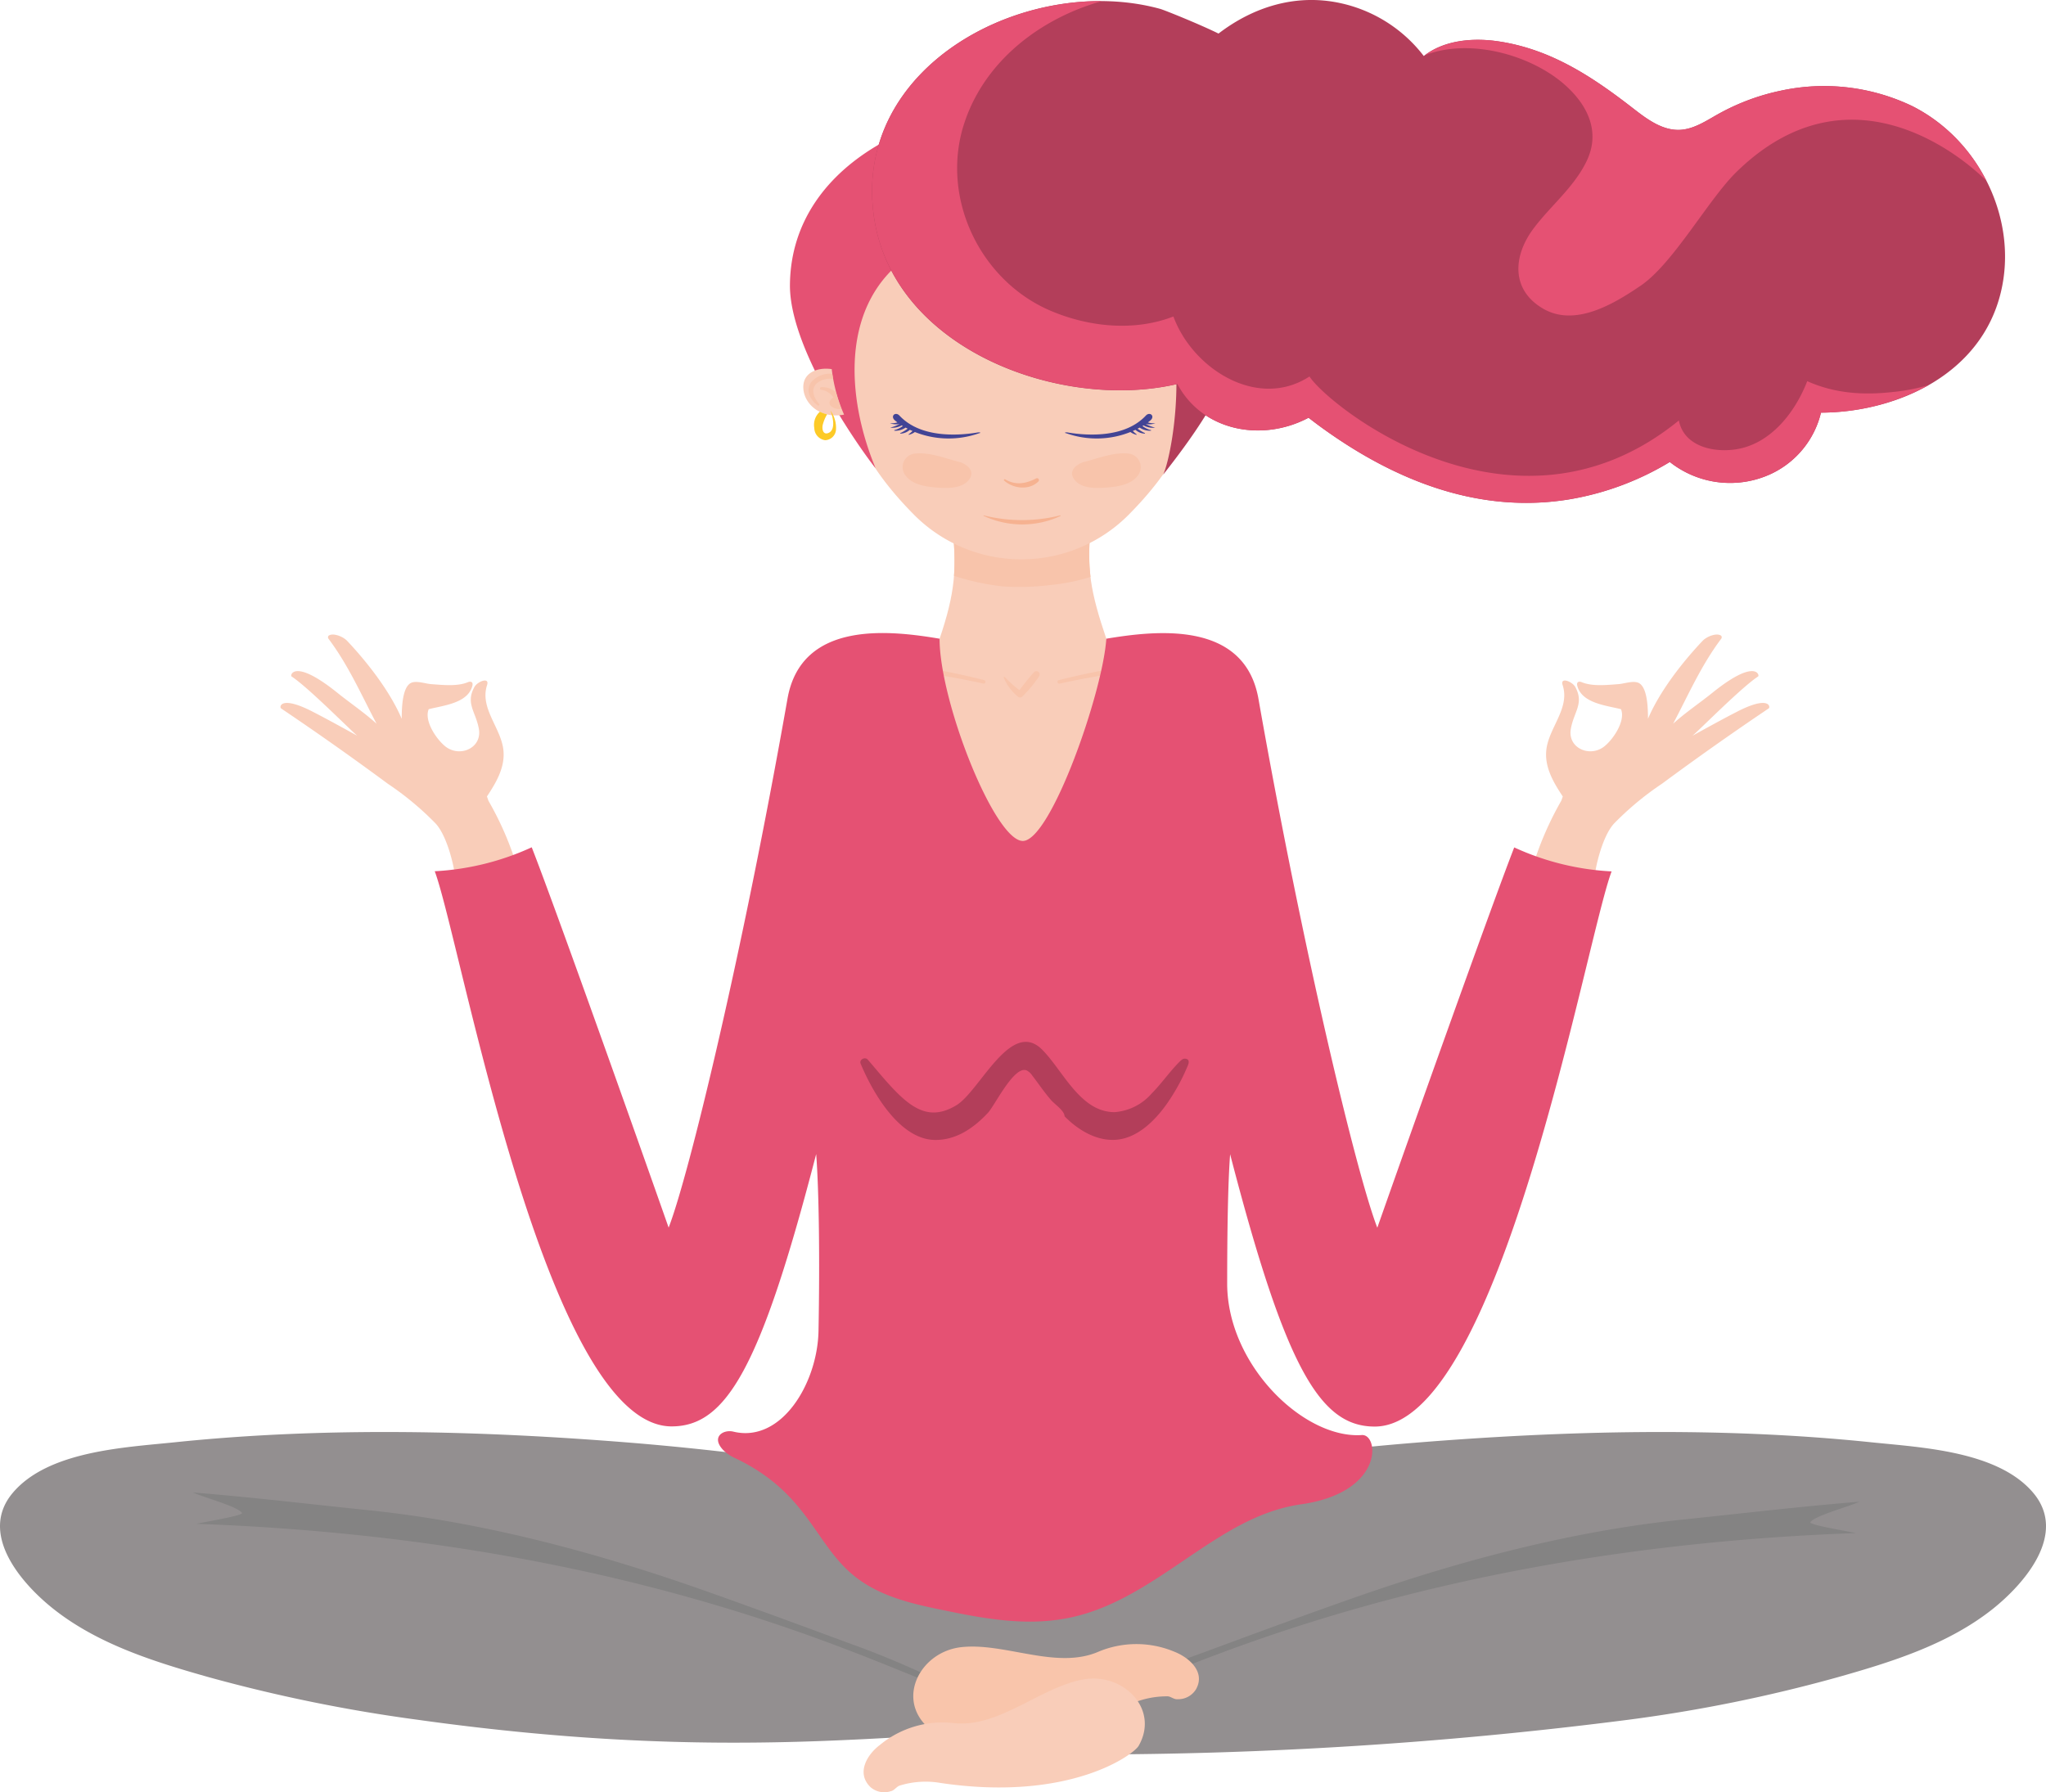 <svg xmlns="http://www.w3.org/2000/svg" width="398.171" height="348.854" viewBox="0 0 398.171 348.854">
  <g id="Grupo_198" data-name="Grupo 198" transform="translate(-293.829 -440.436)">
    <path id="Trazado_273" data-name="Trazado 273" d="M225.579,227.221s-5.077,56.028,15.9,55.172c22.656-.893,16.539-55.172,16.539-55.172-2.948-8.747-4.123-13.946-2.8-23.121H227.842C229.151,213.3,228.527,218.5,225.579,227.221Z" transform="translate(251.108 337.531)" fill="#f9cdb9"/>
    <path id="Trazado_274" data-name="Trazado 274" d="M227.868,214.972a47.5,47.5,0,0,0,9.481,2.055,49.086,49.086,0,0,0,9.285-.269,38.412,38.412,0,0,0,7.8-1.578,40.7,40.7,0,0,1,.281-11.01H227.33a48.616,48.616,0,0,1,.538,10.8Z" transform="translate(251.62 337.547)" fill="#f8c4ab"/>
    <path id="Trazado_275" data-name="Trazado 275" d="M244.836,221.76a29.359,29.359,0,0,0,20.8-8.636c6.558-6.607,11.7-13.971,13.213-22.62,1.933-11.108-1.823-22.2-10.019-31.134H220.749c-8.2,8.93-11.952,20.026-10.007,31.134,1.5,8.649,6.643,16.013,13.2,22.619a29.36,29.36,0,0,0,20.8,8.637Z" transform="translate(247.803 327.542)" fill="#f9cdb9"/>
    <path id="Trazado_276" data-name="Trazado 276" d="M241.541,228.4c-.979,1.089-1.908,2.275-2.8,3.462a22.227,22.227,0,0,1-2.838-2.545.124.124,0,0,0-.208.135,9.383,9.383,0,0,0,2.753,3.67.612.612,0,0,0,.832,0,23.735,23.735,0,0,0,3.254-3.915.639.639,0,1,0-.991-.807Z" transform="translate(253.483 342.906)" fill="#f8c4ab"/>
    <path id="Trazado_277" data-name="Trazado 277" d="M266.091,226.6a134.712,134.712,0,0,0-21.616,3.67c-.428.11-.245.771.183.673a144.117,144.117,0,0,1,21.433-3.12C266.837,227.714,266.837,226.539,266.091,226.6Z" transform="translate(255.394 342.556)" fill="#f8c4ab"/>
    <path id="Trazado_278" data-name="Trazado 278" d="M215.041,226.6a134.494,134.494,0,0,1,21.616,3.67.355.355,0,0,1-.184.673,143.659,143.659,0,0,0-21.433-3.12C214.3,227.714,214.307,226.539,215.041,226.6Z" transform="translate(248.751 342.556)" fill="#f8c4ab"/>
    <path id="Trazado_279" data-name="Trazado 279" d="M219.2,144.27c-10.215,5.848-17.42,15.059-17.53,27.439-.122,13.958,16.882,36.186,16.649,35.636-5.652-13.579-7.132-32.271,6.973-41.593a39.057,39.057,0,0,0,4.428-2.557A23.525,23.525,0,0,0,219.2,144.27Z" transform="translate(245.889 324.169)" fill="#e55173"/>
    <path id="Trazado_280" data-name="Trazado 280" d="M262.171,144.27c10.215,5.848,17.42,15.059,17.53,27.439.122,13.958-8.233,26.375-16.552,36.932,2.116-4.6,7.034-33.568-7.071-42.927a39.065,39.065,0,0,1-4.428-2.557A23.525,23.525,0,0,1,262.171,144.27Z" transform="translate(257.051 324.169)" fill="#b33e5a"/>
    <path id="Trazado_281" data-name="Trazado 281" d="M417.092,141.993a39.722,39.722,0,0,0-25.409-2.985,43.073,43.073,0,0,0-11.707,4.257c-2.447,1.3-4.954,3.156-7.817,3.376-3.474.257-6.52-2.006-9.114-4.013-8.013-6.239-16.185-11.707-26.51-13.212-4.991-.734-10.57-.2-14.435,2.863a27.88,27.88,0,0,0-16.38-10.325c-8.563-1.811-16.8.771-23.561,5.958-3.817-1.872-10.5-4.563-11.34-4.8-25.445-7-60.188,10.753-55.686,40.688,3.853,25.69,36.431,37.605,59.013,32.32,4.893,9.224,16.539,11.352,25.531,6.569.685.526,1.37,1.052,2.067,1.566,14.35,10.521,31.06,17.359,49.08,14.252a55.331,55.331,0,0,0,19.157-7.205,18.9,18.9,0,0,0,19.769,2.288A17.738,17.738,0,0,0,399.4,201.7h.257c14.986-.2,30.9-7.634,34.73-23.353C437.876,164.05,430.132,148.465,417.092,141.993Z" transform="translate(248.807 319.057)" fill="#b33e5a"/>
    <path id="Trazado_282" data-name="Trazado 282" d="M329.254,135.917c4.893,4.037,7.842,9.554,4.783,15.622-2.447,4.954-6.985,8.563-10.264,12.955-3.829,5.138-4.49,11.732,1.8,15.487s13.921-.905,19.072-4.4c6.361-4.306,13.187-16.809,18.668-22.154,24.344-23.794,48.517,1.639,48.615,1.725a32.834,32.834,0,0,0-14.484-14.57,39.721,39.721,0,0,0-25.409-2.985,43.071,43.071,0,0,0-11.707,4.257c-2.447,1.3-4.954,3.156-7.817,3.376-3.474.257-6.52-2.006-9.114-4.013-8.013-6.239-16.185-11.707-26.51-13.212-4.893-.71-10.313-.2-14.166,2.691C311.124,127.439,322.513,130.412,329.254,135.917Z" transform="translate(268.457 320.473)" fill="#e55173"/>
    <path id="Trazado_283" data-name="Trazado 283" d="M413.727,197.6c-5.958.7-11.536.367-17-2.067-2.373,6.117-7.193,12.319-14.032,13.285-4.587.648-10.007-.783-10.949-5.64-32.247,26.265-68.4-3.034-71.883-8.563-10.056,6.557-22.729-1.444-26.485-11.671-7.658,2.96-16.49,2.043-23.941-1.138-13.86-5.933-21.543-22.289-16.686-36.7,4.025-12,14.79-20.2,26.705-23.549-23.243-.135-48.175,16.552-44.321,42.193s36.431,37.605,59.013,32.32c4.893,9.224,16.539,11.352,25.531,6.569.685.526,1.37,1.052,2.067,1.566,14.35,10.521,31.06,17.359,49.08,14.252a55.331,55.331,0,0,0,19.157-7.205,18.9,18.9,0,0,0,19.769,2.288,17.738,17.738,0,0,0,9.652-11.891h.257a43.636,43.636,0,0,0,20.674-5.346,38.658,38.658,0,0,1-6.606,1.3Z" transform="translate(248.807 319.097)" fill="#e55173"/>
    <path id="Trazado_284" data-name="Trazado 284" d="M234.623,190.85c-4.282.71-11.242.942-15.194-3.291-.783-.832-1.847.11-.869.954l.477.379a4.172,4.172,0,0,1-1.468.159h0a3.67,3.67,0,0,0,1.884.147h0a7.951,7.951,0,0,1-1.823.71h0a3.67,3.67,0,0,0,2.239-.44l.22.122a4.465,4.465,0,0,1-1.664.8v.11a3.45,3.45,0,0,0,2.2-.6l.4.208a7.964,7.964,0,0,1-1.431.869c-.061,0,0,.1,0,.1a2.912,2.912,0,0,0,1.859-.746c.171.086.355.147.526.22a8.2,8.2,0,0,1-.771.673v.086a3.3,3.3,0,0,0,1.223-.55,17.75,17.75,0,0,0,12.478.245C235.406,190.923,235.1,190.764,234.623,190.85Z" transform="translate(249.44 333.765)" fill="#424495"/>
    <path id="Trazado_285" data-name="Trazado 285" d="M245.968,190.85c4.282.71,11.242.942,15.194-3.291.783-.832,1.859.11.869.954-.147.135-.318.257-.477.379a4.208,4.208,0,0,0,1.468.159h0a3.67,3.67,0,0,1-1.884.147h0a8.183,8.183,0,0,0,1.823.71h0a3.67,3.67,0,0,1-2.251-.44,1.226,1.226,0,0,0-.208.122,4.4,4.4,0,0,0,1.652.8c.073,0,0,.11,0,.11a3.437,3.437,0,0,1-2.19-.6l-.416.208a8.564,8.564,0,0,0,1.443.869v.1a2.911,2.911,0,0,1-1.859-.746l-.514.22a8.032,8.032,0,0,0,.758.673v.086a3.3,3.3,0,0,1-1.223-.55,17.714,17.714,0,0,1-12.466.245C245.185,190.923,245.5,190.764,245.968,190.85Z" transform="translate(255.663 333.765)" fill="#424495"/>
    <path id="Trazado_286" data-name="Trazado 286" d="M242.06,197.472c-2.018,1.04-4.013,1.456-6.117.208-.147-.086-.318.122-.2.245,1.774,1.578,4.893,1.982,6.716.135a.379.379,0,0,0-.4-.587Z" transform="translate(253.49 336.048)" fill="#f6b291"/>
    <path id="Trazado_287" data-name="Trazado 287" d="M247.375,203.381a30.51,30.51,0,0,1-14.851,0c-.073,0-.122.086,0,.11a17.738,17.738,0,0,0,14.949,0C247.485,203.466,247.436,203.356,247.375,203.381Z" transform="translate(252.763 337.37)" fill="#f6b291"/>
    <path id="Trazado_288" data-name="Trazado 288" d="M231.321,195.444a3.2,3.2,0,0,0-.648-.245c-2.8-.71-6.117-2.08-9.04-1.59a2.655,2.655,0,0,0-1.37,4.343c1.223,1.59,3.731,2.031,5.627,2.19s4.893.343,6.374-1.223S232.667,196.1,231.321,195.444Z" transform="translate(249.892 335.165)" fill="#f8c4ab"/>
    <path id="Trazado_289" data-name="Trazado 289" d="M248.2,195.444a2.948,2.948,0,0,1,.648-.245c2.789-.71,6.117-2.08,9.028-1.59a2.667,2.667,0,0,1,1.382,4.343c-1.223,1.59-3.731,2.031-5.64,2.19s-4.893.343-6.361-1.223S246.844,196.1,248.2,195.444Z" transform="translate(255.912 335.165)" fill="#f8c4ab"/>
    <path id="Trazado_290" data-name="Trazado 290" d="M209.331,180.125c-2.887-.428-5.994.771-5.48,4.208.416,2.74,3.364,5.48,7.878,4.649a30.8,30.8,0,0,1-2.4-8.857Z" transform="translate(246.364 332.158)" fill="#f9cdb9"/>
    <path id="Trazado_291" data-name="Trazado 291" d="M206.3,182.652a4.11,4.11,0,0,1,3.1-.8c-.061-.33-.11-.673-.159-1a4.893,4.893,0,0,0-4,1.517c-1.3,1.652-.318,3.5,1.125,4.624a.212.212,0,0,0,.294-.306C205.669,185.588,204.947,183.8,206.3,182.652Z" transform="translate(246.551 332.335)" fill="#f8c4ab"/>
    <path id="Trazado_292" data-name="Trazado 292" d="M209.57,184a3.952,3.952,0,0,0-2.875-1.015c-.269,0-.355.44-.073.489a3.523,3.523,0,0,1,2.447,1.517c-.636.343-1.1,1.089-.453,1.688a2.447,2.447,0,0,0,1.994.526A29.941,29.941,0,0,1,209.57,184Z" transform="translate(246.956 332.813)" fill="#f8c4ab"/>
    <path id="Trazado_293" data-name="Trazado 293" d="M208.694,186.7h0c.465,1.15,1.125,3.841-.465,4.392-1.064.379-1.223-.991-1-1.725a7.915,7.915,0,0,1,.82-1.933,6.889,6.889,0,0,1-1.407-.5,3.437,3.437,0,0,0-1.089,3.168,2.447,2.447,0,0,0,2.116,2.373,2.2,2.2,0,0,0,2.1-1.957A5.738,5.738,0,0,0,208.694,186.7Z" transform="translate(246.744 333.645)" fill="#fdca27"/>
    <path id="Trazado_294" data-name="Trazado 294" d="M471.709,361.085c-6.875-8.172-21.751-8.845-31.513-9.86-29.36-3.046-59.441-2.288-88.8.086q-21.922,1.774-43.648,5.3c-10.484,1.7-22.191,2.887-32.663,6.239-10.472-3.352-22.167-4.539-32.651-6.239q-21.714-3.5-43.648-5.3c-29.36-2.373-59.466-3.132-88.8-.086-9.787,1.015-24.638,1.688-31.513,9.86-6.643,7.9,1.554,17.494,7.866,22.521,8.735,6.948,19.793,10.374,30.363,13.359a304.213,304.213,0,0,0,40.5,8.257c61.166,8.563,94.294,2.263,126.223,1.872a58.565,58.565,0,0,1,3.425,4.893,828.074,828.074,0,0,0,106.124-6.765A292.472,292.472,0,0,0,433.468,397c10.582-2.985,21.641-6.41,30.375-13.359C470.155,378.579,478.352,368.988,471.709,361.085Z" transform="translate(217.825 369.941)" fill="#938f90"/>
    <path id="Trazado_295" data-name="Trazado 295" d="M389.656,364.286c1.015-1.3,7.169-2.9,9.591-3.976-11.414.918-22.888,2.288-34.253,3.462-21.665,2.226-43.355,7.964-63.882,15.145-9.787,3.425-19.573,7.046-29.36,10.667a178.017,178.017,0,0,0-22.632,9.9l3.34-1.015c11.573-3.4,58.72-28.907,146.053-32.051C396.507,365.974,389.3,364.824,389.656,364.286Z" transform="translate(256.486 372.417)" fill="#848383"/>
    <path id="Trazado_296" data-name="Trazado 296" d="M116.249,362.816c-1.015-1.309-7.169-2.911-9.579-3.976,11.4.918,22.876,2.288,34.253,3.462,21.677,2.226,43.355,7.964,63.882,15.133,9.787,3.438,19.573,7.046,29.36,10.667a176.36,176.36,0,0,1,22.632,9.909L253.457,397c-11.573-3.4-58.72-28.907-146.053-32.051C109.435,364.492,116.64,363.305,116.249,362.816Z" transform="translate(224.673 372.089)" fill="#848383"/>
    <path id="Trazado_297" data-name="Trazado 297" d="M272.156,384.476a19.108,19.108,0,0,0-14.888,0c-8.184,3.511-18.191-1.872-26.681-.905-7.817.893-12.588,9.787-6.594,15.475,1.444,1.358,15.9,6.63,38.939-4.1a17.359,17.359,0,0,1,7.829-1.811c.648,0,1.223.636,1.982.563a4.062,4.062,0,0,0,3.548-1.9C278.236,388.415,274.981,385.6,272.156,384.476Z" transform="translate(250.271 377.477)" fill="#f9c5ab"/>
    <path id="Trazado_298" data-name="Trazado 298" d="M216.583,401.356a19.157,19.157,0,0,1,14.276-4.245c8.832,1.028,16.894-6.985,25.311-8.49,7.744-1.382,14.851,5.774,10.741,12.931-.991,1.725-13.457,10.924-38.486,7.23a17.127,17.127,0,0,0-8.013.5c-.624.2-1.052.979-1.749,1.1a4.061,4.061,0,0,1-3.939-.8C211.861,406.812,214.136,403.179,216.583,401.356Z" transform="translate(248.506 378.701)" fill="#f9cdb9"/>
    <path id="Trazado_299" data-name="Trazado 299" d="M359.524,237.411c-2.826,1.456-5.8,3.1-8.563,4.624,1.456-1.223,9.615-9.493,12.771-11.536.343-.22-.465-3.584-8.783,3.083-2.447,1.982-5.432,3.988-7.756,6.117,2.973-5.64,5.456-11.352,9.346-16.527a.465.465,0,0,0,0-.6c-.8-.612-2.789.086-3.67,1.052-1.59,1.688-7.634,8.221-10.57,15.108,0-2.361-.159-6.19-1.835-6.985-1.052-.489-2.8.171-3.927.245-2.2.159-5.113.489-7.181-.4-.294-.122-1.077-.22-.8.8.942,3.327,5.591,3.743,8.49,4.477.979,2.373-1.774,6.251-3.511,7.438-2.826,1.921-6.949,0-6.239-3.67.612-3.327,2.593-4.893.856-8.086-.587-1.077-3.046-2.043-2.447-.318,1.419,4.453-2.655,8.184-3.181,12.478-.416,3.389,1.382,6.422,3.193,9.15l-.294.832a62.543,62.543,0,0,0-5.75,13.457c3.156,1.04,12.429.379,12.392.306s1.113-6.508,3.584-9.285a58.382,58.382,0,0,1,9.371-7.793q10.264-7.585,20.8-14.68C366.142,236.347,365.812,234.157,359.524,237.411Z" transform="translate(272.244 341.605)" fill="#f9cdb9"/>
    <path id="Trazado_300" data-name="Trazado 300" d="M127,237.411c2.826,1.456,5.8,3.1,8.563,4.624-1.468-1.223-9.628-9.493-12.784-11.536-.343-.22.465-3.584,8.8,3.083,2.447,1.982,5.419,3.988,7.744,6.117-2.973-5.64-5.456-11.352-9.346-16.527a.489.489,0,0,1,0-.6c.807-.612,2.789.086,3.67,1.052,1.59,1.688,7.621,8.221,10.57,15.108,0-2.361.159-6.19,1.823-6.985,1.052-.489,2.814.171,3.927.245,2.214.159,5.114.489,7.181-.4.306-.122,1.077-.22.8.8-.93,3.327-5.591,3.743-8.478,4.477-.991,2.373,1.774,6.251,3.5,7.438,2.826,1.921,6.948,0,6.251-3.67-.624-3.327-2.606-4.893-.856-8.086.575-1.077,3.046-2.043,2.447-.318-1.407,4.453,2.655,8.184,3.181,12.478.416,3.389-1.382,6.422-3.193,9.15.11.269.2.55.294.832a61.339,61.339,0,0,1,5.75,13.457c-3.156,1.04-12.429.379-12.392.306s-1.113-6.508-3.584-9.285a58.279,58.279,0,0,0-9.358-7.793q-10.264-7.585-20.8-14.68C120.387,236.347,120.717,234.157,127,237.411Z" transform="translate(227.789 341.605)" fill="#f9cdb9"/>
    <path id="Trazado_301" data-name="Trazado 301" d="M355.242,263.827c-4.587,11.83-20.136,55.5-26.644,74.024-3.866-9.9-14.313-52.933-23.121-102.882-2.7-15.512-20.246-13.31-29.617-11.768-.673,10.423-10.8,39.318-16.234,39.367s-16.185-26.913-16.221-39.367c-9.358-1.566-26.913-3.768-29.6,11.744-8.808,49.949-19.255,92.973-23.121,102.882-6.508-18.521-22.02-62.194-26.644-74.024a51.539,51.539,0,0,1-18.876,4.661c5.028,13.371,21.628,108.057,46.095,108.057,10.606,0,17.322-11.267,28.137-53.007.538,6.973.722,20.368.453,34.449-.2,10.141-7.205,21.861-16.588,19.573-1.884-.453-4.355.979-2.018,3.523a7.561,7.561,0,0,0,2.3,1.6c14.986,7.1,15.585,17.7,24.467,23.879,5.358,3.731,11.927,4.893,18.2,6.178,6.814,1.37,13.811,2.447,20.735,1.358,11.512-1.725,20.466-9.42,30-15.438,5.321-3.364,10.729-6.117,16.98-6.973,16.087-2.361,15.01-13.714,11.646-13.457-11.267.758-26.106-13.591-26.191-29.36,0-10.521.159-19.867.575-25.3,10.814,41.74,17.53,53.007,28.137,53.007,24.467,0,41.067-94.686,46.1-108.057A51.538,51.538,0,0,1,355.242,263.827Z" transform="translate(233.269 341.551)" fill="#e55173"/>
    <path id="Trazado_302" data-name="Trazado 302" d="M275.42,290.637a3.373,3.373,0,0,0-.318.269c-1.982,1.945-3.548,4.282-5.5,6.251a10.619,10.619,0,0,1-7.267,3.67c-6.667,0-10.007-8.049-14.032-12.111-6.117-6.239-12.148,7.976-16.735,10.765s-7.9,1.138-11.365-2.251c-2.129-2.08-3.951-4.4-5.909-6.643-.514-.575-1.688,0-1.37.8,2.3,5.529,7.5,14.68,14.374,14.851,4.208.086,7.646-2.324,10.411-5.285,1.358-1.468,5.1-9.273,7.536-8.245a2.875,2.875,0,0,1,1.077.991c1.223,1.578,2.337,3.266,3.67,4.783.661.783,2.618,2.067,2.618,3.144,2.74,2.814,6.533,5.016,10.423,4.539s7.156-3.67,9.456-6.912a39.146,39.146,0,0,0,4.11-7.487c.159-.379.294-.869,0-1.162A.957.957,0,0,0,275.42,290.637Z" transform="translate(248.39 356.078)" fill="#b33e5a"/>
  </g>
</svg>
